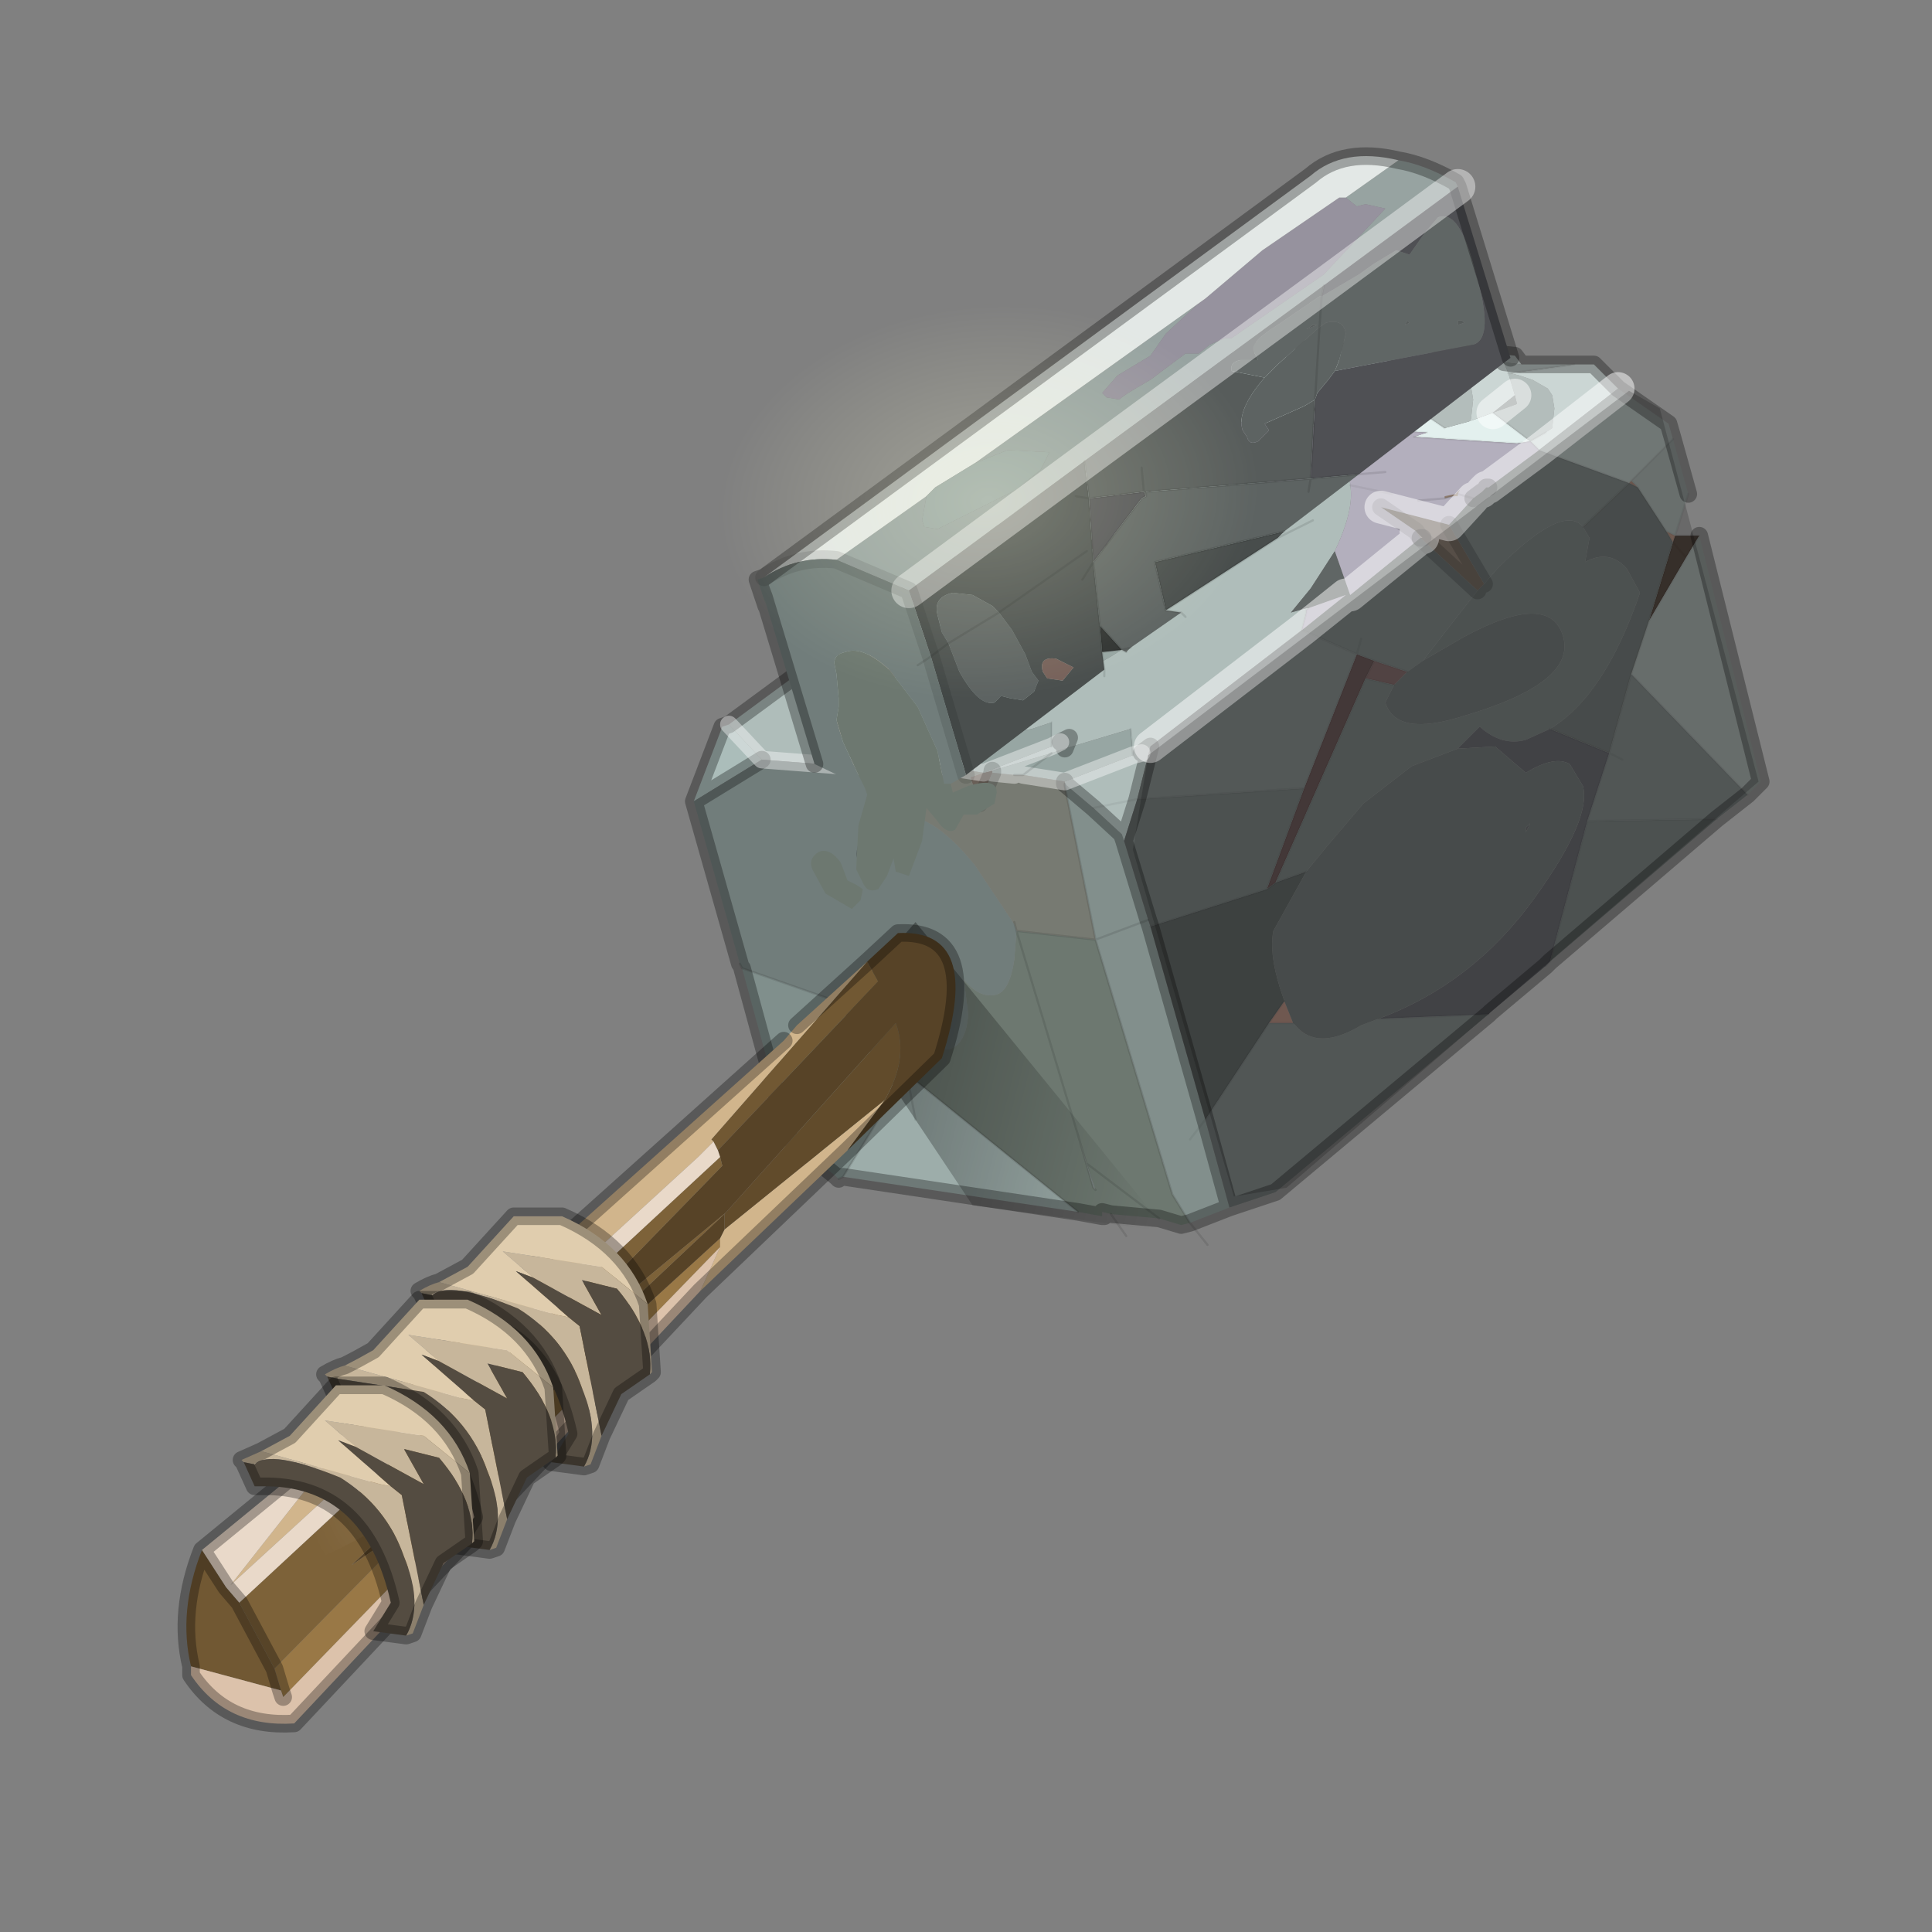 <?xml version="1.0" encoding="UTF-8" standalone="no"?>
<svg xmlns:xlink="http://www.w3.org/1999/xlink" height="440.0px" width="440.0px" xmlns="http://www.w3.org/2000/svg">
  <rect width="100%" height="100%" fill="#808080" stroke="none"/>
  <g transform="matrix(10.0, 0.0, 0.0, 10.0, 0.0, 0.0)">
    <use height="44.0" transform="matrix(1.0, 0.0, 0.0, 1.0, 0.0, 0.0)" width="44.0" xlink:href="#shape0"/>
  </g>
  <defs>
    <g id="shape0" transform="matrix(1.0, 0.0, 0.0, 1.0, 0.0, 0.0)">
      <path d="M44.0 44.0 L0.0 44.0 0.0 0.0 44.0 0.0 44.0 44.0" fill="#33cc33" fill-opacity="0.0" fill-rule="evenodd" stroke="none"/>
      <path d="M32.35 12.25 L32.25 12.1 32.4 12.25 32.35 12.25 M20.9 14.7 L20.9 14.75 20.85 14.8 20.7 14.65 20.9 14.7 M19.5 17.1 L19.55 17.15 19.6 17.2 19.45 17.45 19.3 17.45 19.5 17.1" fill="#bdb0a6" fill-rule="evenodd" stroke="none"/>
      <path d="M23.35 12.05 L24.3 12.25 24.85 12.3 24.6 12.55 24.85 12.3 25.4 12.4 24.6 12.55 23.8 12.7 23.05 12.7 22.7 11.95 23.2 12.1 23.35 12.05" fill="#6e6660" fill-rule="evenodd" stroke="none"/>
      <path d="M32.25 12.1 L31.45 11.55 33.0 11.95 33.8 13.3 33.65 13.45 32.35 12.25 32.4 12.25 32.25 12.1 M20.1 17.5 L20.45 16.95 20.5 16.9 20.75 16.75 20.75 17.45 20.2 18.65 Q19.85 18.8 19.85 19.1 L19.9 19.35 19.85 19.45 19.7 19.45 20.1 17.5 M22.6 17.6 L22.3 18.3 22.1 17.7 22.4 17.6 22.6 17.55 22.6 17.6" fill="#695f57" fill-rule="evenodd" stroke="none"/>
      <path d="M19.45 16.8 L19.3 16.85 19.25 16.85 19.2 16.8 Q18.95 16.6 19.15 16.05 19.1 15.9 19.2 15.7 L19.2 15.75 19.25 15.7 19.85 14.8 19.9 14.7 20.15 14.6 20.25 14.7 20.25 15.5 20.2 15.65 19.45 16.8" fill="#d9cabe" fill-rule="evenodd" stroke="none"/>
      <path d="M20.2 15.65 L20.25 15.5 20.25 14.7 20.35 14.75 Q20.55 15.0 20.35 15.5 L20.3 15.5 20.25 15.6 20.2 15.65" fill="#9e8a7b" fill-rule="evenodd" stroke="none"/>
      <path d="M32.9 11.35 L32.9 11.3 33.15 11.25 33.25 11.15 33.2 11.25 33.2 11.3 33.1 11.3 32.9 11.35" fill="#917e71" fill-rule="evenodd" stroke="none"/>
      <path d="M29.45 23.3 L28.9 23.3 29.25 22.8 29.45 23.3" fill="#876b62" fill-rule="evenodd" stroke="none"/>
      <path d="M37.1 11.0 L37.15 10.95 37.3 11.1 37.1 11.0 M37.95 12.1 L38.15 12.2 38.1 12.35 37.95 12.1" fill="#876e62" fill-rule="evenodd" stroke="none"/>
      <path d="M31.75 15.6 L31.1 15.45 31.3 15.05 32.05 15.3 31.75 15.6" fill="#635252" fill-rule="evenodd" stroke="none"/>
      <path d="M38.15 12.2 L38.7 12.2 38.4 12.7 38.1 12.35 38.4 12.7 37.55 14.15 38.1 12.35 38.15 12.2" fill="#423933" fill-rule="evenodd" stroke="none"/>
      <path d="M31.1 15.45 L29.05 20.1 28.85 20.25 29.7 17.95 30.9 14.9 31.3 15.05 31.1 15.45" fill="#524444" fill-rule="evenodd" stroke="none"/>
      <path d="M20.65 24.45 L24.55 27.6 19.2 26.8 20.65 24.45 20.85 25.5 20.65 24.45" fill="#9dadaa" fill-rule="evenodd" stroke="none"/>
      <path d="M28.0 27.5 L27.1 27.85 26.7 27.2 24.95 21.4 24.25 17.9 24.25 17.85 24.9 18.4 25.55 19.0 25.6 19.15 26.15 20.95 24.95 21.4 26.15 20.95 26.2 21.1 27.45 25.5 28.0 27.5 M24.75 26.5 L24.95 27.1 24.9 27.05 24.55 25.85 24.75 26.5 M23.15 21.2 L23.1 21.0 23.15 21.2 M27.1 25.95 L27.45 25.5 27.1 25.95" fill="#828f8c" fill-rule="evenodd" stroke="none"/>
      <path d="M15.8 18.25 L16.45 16.55 16.6 16.5 17.35 17.3 15.8 18.25" fill="#abbdba" fill-rule="evenodd" stroke="none"/>
      <path d="M30.7 10.9 L30.75 11.0 30.75 11.05 Q30.85 11.6 30.4 12.55 L29.85 13.4 29.4 13.95 29.75 13.85 29.75 13.9 29.75 13.85 29.8 13.85 29.75 13.9 29.75 13.95 29.65 14.35 26.2 17.0 25.9 18.2 25.6 19.15 25.55 19.0 24.9 18.4 25.9 18.2 24.9 18.4 24.25 17.85 24.25 17.8 25.8 17.2 25.75 16.6 24.25 17.05 24.35 16.8 24.15 16.9 24.35 16.8 24.25 17.05 23.95 17.15 22.6 17.55 22.4 17.6 23.95 17.0 23.95 16.45 23.5 16.6 Q23.1 16.7 22.8 16.35 L22.5 16.0 22.5 15.95 23.45 15.7 Q25.6 15.05 25.95 14.35 L25.8 13.45 25.6 12.95 25.35 12.8 26.05 12.5 26.9 12.6 27.0 12.95 27.5 12.6 27.4 12.45 24.95 12.25 25.75 11.6 26.6 11.4 28.8 10.85 28.5 11.8 28.7 11.65 29.6 11.0 29.9 10.8 30.1 10.7 Q30.6 10.5 30.7 10.9 M27.3 12.15 L27.4 12.45 27.3 12.15 M16.6 16.5 L19.25 14.55 19.35 14.45 21.55 12.9 23.05 12.7 23.8 12.7 23.85 13.25 23.85 13.45 23.5 13.7 23.25 13.8 23.2 13.85 23.1 13.75 22.85 13.8 22.7 13.9 22.55 14.0 22.3 14.2 22.25 14.1 21.7 14.05 21.0 14.7 20.9 14.7 20.7 14.65 20.35 15.5 20.7 14.65 19.35 14.45 20.7 14.65 20.85 14.8 20.35 15.5 20.3 15.5 20.35 15.5 Q20.55 15.0 20.35 14.75 L20.25 14.7 20.15 14.6 19.9 14.7 19.85 14.8 19.25 15.7 19.2 15.75 19.2 15.7 Q19.1 15.9 19.15 16.05 18.95 16.6 19.2 16.8 L19.25 16.85 19.3 16.85 19.45 16.8 19.4 16.95 19.5 17.1 19.3 17.45 17.35 17.3 16.6 16.5 M20.7 14.25 L20.9 14.7 20.7 14.25 M24.15 16.9 L23.95 17.0 24.15 16.9 M26.0 17.15 L25.8 17.2 26.0 17.15 26.2 17.0 26.0 17.15 M23.1 13.75 L23.45 13.55 23.5 13.7 23.45 13.55 23.1 13.75 M23.45 13.55 L23.85 13.25 23.45 13.55 M22.85 13.8 L22.25 14.1 22.85 13.8" fill="#afbdba" fill-rule="evenodd" stroke="none"/>
      <path d="M19.45 16.8 L20.2 15.65 20.25 15.6 20.3 15.5 20.35 15.5 20.85 14.8 20.9 14.75 21.0 14.7 21.7 14.05 22.25 14.1 22.3 14.2 22.55 14.0 22.7 13.9 22.85 13.8 23.1 13.75 23.2 13.85 23.25 13.8 23.5 13.7 23.85 13.45 23.9 13.4 Q24.65 12.8 24.75 12.75 L25.35 12.8 25.6 12.95 25.8 13.45 25.95 14.35 Q25.6 15.05 23.45 15.7 L22.5 15.95 22.5 16.0 22.8 16.35 Q23.1 16.7 23.5 16.6 L23.95 16.45 23.95 17.0 22.4 17.6 21.45 17.45 21.3 17.45 20.75 17.45 20.75 16.75 20.5 16.9 20.45 16.95 20.1 17.5 19.55 17.45 19.75 17.3 19.6 17.2 19.55 17.15 19.5 17.1 19.4 16.95 19.45 16.8 M22.1 16.95 L21.45 17.45 22.1 16.95 M24.25 17.05 L25.75 16.6 25.8 17.2 24.25 17.8 23.3 17.65 23.1 17.65 22.6 17.6 22.6 17.55 23.95 17.15 24.25 17.05 M23.3 17.65 L23.95 17.15 23.3 17.65" fill="#97a6a3" fill-rule="evenodd" stroke="none"/>
      <path d="M24.95 12.25 L27.4 12.45 27.5 12.6 27.0 12.95 26.9 12.6 26.05 12.5 25.35 12.8 24.75 12.75 Q24.65 12.8 23.9 13.4 L23.85 13.45 23.85 13.25 23.8 12.7 24.6 12.55 25.4 12.4 24.85 12.3 24.95 12.25" fill="#98a8a5" fill-rule="evenodd" stroke="none"/>
      <path d="M19.6 17.2 L19.75 17.3 19.55 17.45 19.45 17.45 19.6 17.2 M22.55 14.0 L22.3 14.2 22.55 14.0" fill="#74807d" fill-rule="evenodd" stroke="none"/>
      <path d="M28.1 9.6 L28.05 9.6 28.05 9.65 28.0 9.65 27.95 9.6 27.9 9.65 27.9 9.8 27.4 10.05 24.3 12.25 23.35 12.05 27.35 9.2 28.7 9.15 28.1 9.6 M30.75 10.8 L30.7 10.9 Q30.6 10.5 30.1 10.7 L29.9 10.8 29.85 10.65 30.2 10.55 30.5 10.6 30.5 10.65 30.6 10.7 30.75 10.8 M28.8 10.85 L26.6 11.4 27.65 10.15 28.7 10.4 28.7 10.45 28.8 10.5 28.9 10.6 28.8 10.85" fill="#cdd9d7" fill-rule="evenodd" stroke="none"/>
      <path d="M27.35 9.2 L23.35 12.05 23.2 12.1 22.7 11.95 26.55 9.25 27.95 8.3 28.85 7.9 30.45 8.0 30.95 8.35 28.15 8.65 27.35 9.2 26.55 9.25 27.35 9.2" fill="#e0edeb" fill-rule="evenodd" stroke="none"/>
      <path d="M28.7 9.15 L27.35 9.2 28.15 8.65 30.95 8.35 31.8 9.0 28.7 9.15" fill="#d2e0de" fill-rule="evenodd" stroke="none"/>
      <path d="M34.0 9.4 L34.85 10.05 34.55 10.1 32.2 9.95 32.5 9.85 28.1 9.6 28.7 9.15 31.8 9.0 32.9 9.75 33.45 9.6 34.0 9.4 M24.3 12.25 L27.4 10.05 27.65 10.15 26.6 11.4 25.75 11.6 24.95 12.25 24.85 12.3 24.3 12.25" fill="#e3f0ee" fill-rule="evenodd" stroke="none"/>
      <path d="M34.35 8.5 L34.4 8.5 34.35 8.5 34.25 8.25 34.65 8.3 35.85 8.3 34.4 8.5 34.6 8.55 34.9 8.65 35.25 8.85 35.35 9.0 35.4 9.3 35.35 9.75 35.2 9.85 34.85 10.05 34.0 9.4 34.55 9.2 34.5 9.0 34.35 8.5 M34.0 8.05 L32.55 8.3 32.8 8.35 33.45 8.65 33.5 8.8 33.55 9.1 33.5 9.55 33.45 9.6 32.9 9.75 31.8 9.0 30.95 8.35 30.45 8.0 34.0 8.05 M32.55 8.3 L32.5 8.25 32.45 8.3 32.35 8.25 32.35 8.2 32.15 8.25 32.15 8.3 30.95 8.35 32.15 8.3 32.15 8.25 32.35 8.2 32.35 8.25 32.45 8.3 32.5 8.25 32.55 8.3 M21.0 14.7 L20.9 14.75 20.9 14.7 21.0 14.7" fill="#b3bdbb" fill-rule="evenodd" stroke="none"/>
      <path d="M34.35 8.5 L34.5 9.0 34.0 9.4 33.45 9.6 33.5 9.55 33.55 9.1 33.5 8.8 33.45 8.65 32.8 8.35 32.55 8.3 34.0 8.05 34.5 8.1 34.65 8.3 34.25 8.25 34.35 8.5 M34.85 10.05 L35.2 9.85 35.35 9.75 35.4 9.3 35.35 9.0 35.25 8.85 34.9 8.65 34.6 8.55 34.4 8.5 35.85 8.3 36.3 8.3 36.85 8.85 35.05 10.25 34.85 10.05" fill="#cbd6d4" fill-rule="evenodd" stroke="none"/>
      <path d="M20.5 23.9 L20.65 24.45 19.2 26.8 19.1 26.85 19.05 26.8 17.95 25.9 16.9 22.05 19.75 23.05 Q20.05 23.85 20.5 23.9" fill="#808f8c" fill-rule="evenodd" stroke="none"/>
      <path d="M20.5 23.9 L20.85 23.9 21.15 23.9 21.6 23.9 Q22.0 23.8 22.05 23.1 L21.95 22.3 Q22.3 22.75 22.7 22.65 23.0 22.55 23.1 21.85 L23.15 21.2 24.55 25.85 23.15 21.2 24.95 21.4 26.7 27.2 27.1 27.85 26.9 27.9 26.4 27.75 25.3 27.65 25.1 27.6 25.1 27.7 25.15 27.7 25.1 27.7 24.55 27.6 20.65 24.45 20.5 23.9 M24.75 26.5 L26.4 27.75 24.75 26.5 24.55 25.85 24.9 27.05 24.95 27.1 24.75 26.5" fill="#6d7870" fill-rule="evenodd" stroke="none"/>
      <path d="M30.9 14.9 L29.7 17.95 25.9 18.2 26.2 17.0 29.65 14.35 30.9 14.9" fill="#656b6a" fill-rule="evenodd" stroke="none"/>
      <path d="M39.8 18.1 L39.1 18.65 36.15 18.7 36.65 17.15 36.95 17.3 36.65 17.15 37.15 15.35 39.8 18.1 M33.9 23.1 L29.05 27.15 28.0 27.5 27.45 25.5 28.9 23.3 29.45 23.3 29.5 23.35 Q30.0 23.95 31.0 23.35 L31.4 23.2 33.9 23.1" fill="#636968" fill-rule="evenodd" stroke="none"/>
      <path d="M39.1 18.65 L35.3 21.9 36.15 18.7 39.1 18.65 M31.75 15.6 L31.55 16.0 Q31.8 16.8 33.35 16.3 35.9 15.55 35.6 14.5 35.3 13.45 33.35 14.5 L32.4 15.05 33.65 13.45 33.8 13.3 34.1 12.95 Q35.6 11.45 36.05 12.0 L36.2 12.25 36.1 12.8 Q36.65 12.5 37.05 12.95 L37.35 13.5 Q36.55 15.85 35.3 16.6 L34.75 16.85 Q34.2 17.0 33.7 16.55 L33.2 17.05 32.15 17.45 31.05 18.3 30.2 19.3 29.75 19.85 29.05 20.1 31.1 15.45 31.75 15.6 M29.7 17.95 L28.85 20.25 26.2 21.1 26.15 20.95 25.6 19.15 25.9 18.2 29.7 17.95" fill="#5d6362" fill-rule="evenodd" stroke="none"/>
      <path d="M30.4 12.55 L30.75 13.55 32.35 12.25 33.65 13.45 32.4 15.05 32.05 15.3 31.3 15.05 30.9 14.9 29.65 14.35 30.65 13.55 29.8 13.85 29.75 13.85 29.4 13.95 29.85 13.4 30.4 12.55 M33.0 11.95 L33.55 11.35 33.75 11.2 33.85 11.1 33.9 11.1 35.05 10.25 37.1 11.0 36.05 12.0 Q35.6 11.45 34.1 12.95 L33.8 13.3 33.0 11.95 M31.0 14.55 L30.9 14.9 31.0 14.55" fill="#606665" fill-rule="evenodd" stroke="none"/>
      <path d="M38.7 12.2 L40.1 17.8 39.8 18.1 37.15 15.35 37.55 14.15 38.4 12.7 38.7 12.2" fill="#7e8583" fill-rule="evenodd" stroke="none"/>
      <path d="M34.5 9.0 L34.55 9.2 34.0 9.4 34.5 9.0 M36.85 8.85 L38.0 9.65 38.1 10.0 37.15 10.95 37.1 11.0 35.05 10.25 36.85 8.85" fill="#89918f" fill-rule="evenodd" stroke="none"/>
      <path d="M38.1 10.0 L38.45 11.25 38.15 12.2 37.95 12.1 37.3 11.1 37.15 10.95 38.1 10.0" fill="#808785" fill-rule="evenodd" stroke="none"/>
      <path d="M27.95 9.6 L28.0 9.65 28.05 9.65 28.05 9.6 28.1 9.6 32.5 9.85 32.2 9.95 34.55 10.1 34.85 10.05 35.05 10.25 33.9 11.1 33.85 11.1 33.75 11.2 33.55 11.35 33.0 11.95 31.45 11.55 32.25 12.1 32.35 12.25 30.75 13.55 30.4 12.55 Q30.85 11.6 30.75 11.05 L30.75 11.0 30.7 10.9 30.75 10.8 30.6 10.7 30.5 10.65 30.5 10.6 30.2 10.55 29.85 10.65 29.9 10.8 29.6 11.0 28.7 11.65 28.5 11.8 28.8 10.85 28.9 10.6 28.8 10.5 28.7 10.45 28.7 10.4 27.65 10.15 27.4 10.05 27.9 9.8 27.9 9.65 27.95 9.6 M33.1 11.3 L33.2 11.3 33.2 11.25 33.25 11.15 33.15 11.25 32.9 11.3 32.9 11.35 33.1 11.3 M32.3 11.4 L32.9 11.35 32.3 11.4 M31.7 11.25 L30.75 11.05 31.7 11.25 M33.2 11.25 L33.55 11.35 33.2 11.25 M29.6 11.0 L28.8 10.85 29.6 11.0 M29.75 13.9 L29.8 13.85 30.65 13.55 29.65 14.35 29.75 13.95 29.75 13.9" fill="#b3afbd" fill-rule="evenodd" stroke="none"/>
      <path d="M35.3 21.9 L35.25 21.95 35.2 22.0 33.95 23.05 33.9 23.1 31.4 23.2 Q33.55 22.4 34.95 20.45 36.25 18.65 36.05 17.9 L35.75 17.4 Q35.4 17.2 34.75 17.6 L34.05 17.0 33.2 17.05 33.7 16.55 Q34.2 17.0 34.75 16.85 L35.3 16.6 36.65 17.15 36.15 18.7 35.3 21.9 35.2 22.0 35.3 21.9 M34.75 18.95 L34.75 18.85 34.85 18.75 34.75 18.95" fill="#4f5054" fill-rule="evenodd" stroke="none"/>
      <path d="M32.4 15.05 L33.35 14.5 Q35.3 13.45 35.6 14.5 35.9 15.55 33.35 16.3 31.8 16.8 31.55 16.0 L31.75 15.6 32.05 15.3 32.4 15.05 M29.75 19.85 L30.2 19.3 31.05 18.3 32.15 17.45 33.2 17.05 34.05 17.0 34.75 17.6 Q35.4 17.2 35.75 17.4 L36.05 17.9 Q36.25 18.65 34.95 20.45 33.55 22.4 31.4 23.2 L31.0 23.35 Q30.0 23.95 29.5 23.35 L29.45 23.3 29.25 22.8 29.15 22.5 Q28.9 21.7 29.0 21.2 L29.75 19.85 M35.3 16.6 Q36.55 15.85 37.35 13.5 L37.05 12.95 Q36.65 12.5 36.1 12.8 L36.2 12.25 36.05 12.0 37.1 11.0 37.3 11.1 37.95 12.1 38.1 12.35 37.55 14.15 37.15 15.35 36.65 17.15 35.3 16.6 M34.75 18.95 L34.85 18.75 34.75 18.85 34.75 18.95" fill="#575c5b" fill-rule="evenodd" stroke="none"/>
      <path d="M29.05 20.1 L29.75 19.85 29.0 21.2 Q28.9 21.7 29.15 22.5 L29.25 22.8 28.9 23.3 27.45 25.5 26.2 21.1 28.85 20.25 29.05 20.1" fill="#4a4f4e" fill-rule="evenodd" stroke="none"/>
      <path d="M19.55 17.45 L20.1 17.5 19.7 19.45 19.85 19.45 20.0 19.45 19.9 19.35 19.85 19.1 Q19.85 18.8 20.2 18.65 L20.35 18.6 Q21.15 18.4 22.2 19.7 L23.1 21.05 23.15 21.2 23.1 21.85 Q23.0 22.55 22.7 22.65 22.3 22.75 21.95 22.3 L22.05 23.1 Q22.0 23.8 21.6 23.9 L21.15 23.9 20.85 23.9 20.5 23.9 Q20.05 23.85 19.75 23.05 L16.9 22.05 16.85 21.95 15.8 18.25 17.35 17.3 19.3 17.45 19.45 17.45 19.55 17.45" fill="#717d7b" fill-rule="evenodd" stroke="none"/>
      <path d="M20.75 17.45 L21.3 17.45 21.45 17.45 22.4 17.6 22.1 17.7 22.3 18.3 22.6 17.6 23.1 17.65 23.3 17.65 24.25 17.8 24.25 17.85 24.25 17.9 24.95 21.4 23.15 21.2 23.1 21.05 22.2 19.7 Q21.15 18.4 20.35 18.6 L20.2 18.65 20.75 17.45 M19.9 19.35 L20.0 19.45 19.85 19.45 19.9 19.35 M23.1 21.0 L23.15 21.2 23.1 21.0" fill="#777a72" fill-rule="evenodd" stroke="none"/>
      <path d="M35.85 8.3 L34.65 8.3 34.25 8.25 M34.65 8.3 L34.5 8.1 34.0 8.05 30.45 8.0 28.85 7.9 27.95 8.3 26.55 9.25 22.7 11.95 23.2 12.1 M35.85 8.3 L36.3 8.3 36.85 8.85 38.0 9.65 38.1 10.0 38.45 11.25 M38.7 12.2 L40.1 17.8 39.8 18.1 39.1 18.65 35.3 21.9 35.2 22.0 33.95 23.05 33.9 23.1 29.05 27.15 28.0 27.5 27.1 27.85 26.9 27.9 26.4 27.75 M23.35 12.05 L24.3 12.25 M32.35 12.25 L32.4 12.25 M26.2 17.0 L25.9 18.2 M33.75 11.2 L33.55 11.35 M33.9 11.1 L33.85 11.1 M27.45 25.5 L28.0 27.5 M15.8 18.25 L16.45 16.55 16.6 16.5 19.25 14.55 M19.35 14.45 L21.55 12.9 23.05 12.7 22.7 11.95 M25.4 12.4 L24.85 12.3 24.3 12.25 M24.15 16.9 L24.35 16.8 24.25 17.05 M26.0 17.15 L26.2 17.0 M23.8 12.7 L23.05 12.7 M24.6 12.55 L23.8 12.7 M24.9 18.4 L25.55 19.0 25.6 19.15 25.9 18.2 M24.9 18.4 L24.25 17.85 24.25 17.8 M26.15 20.95 L25.6 19.15 M24.55 27.6 L25.1 27.7 25.15 27.7 M25.1 27.6 L25.3 27.65 26.4 27.75 M26.2 21.1 L26.15 20.95 M17.35 17.3 L15.8 18.25 16.85 21.95 M19.2 26.8 L24.55 27.6 M19.1 26.85 L19.05 26.8 17.95 25.9 16.9 22.05 M26.2 21.1 L27.45 25.5" fill="none" stroke="#000000" stroke-linecap="round" stroke-linejoin="round" stroke-opacity="0.302" stroke-width="0.4"/>
      <path d="M19.55 17.45 L20.1 17.5 M20.75 17.45 L21.3 17.45 M23.95 17.0 L24.15 16.9 M25.8 17.2 L26.0 17.15 M24.25 17.8 L23.3 17.65 M23.1 17.65 L22.6 17.6 M22.4 17.6 L21.45 17.45 M24.25 17.8 L25.8 17.2 M19.45 17.45 L19.55 17.45 M19.3 17.45 L19.45 17.45 M19.3 17.45 L17.35 17.3 16.6 16.5 M23.95 17.0 L22.4 17.6" fill="none" stroke="#ffffff" stroke-linecap="round" stroke-linejoin="round" stroke-opacity="0.4" stroke-width="0.4"/>
      <path d="M32.35 12.25 L32.25 12.1 31.45 11.55 M33.0 11.95 L33.8 13.3 M32.35 12.25 L33.65 13.45 M20.1 17.5 L20.45 16.95 M20.75 16.75 L20.75 17.45 M22.6 17.6 L22.3 18.3 M22.6 17.55 L22.6 17.6 M19.7 19.45 L20.1 17.5 M20.2 18.65 L20.75 17.45 M19.85 19.45 L19.9 19.35" fill="none" stroke="#000000" stroke-linecap="round" stroke-linejoin="round" stroke-opacity="0.161" stroke-width="0.4"/>
      <path d="M27.1 27.85 L27.5 28.35 M24.3 12.25 L27.4 10.05 27.9 9.8 M32.9 11.35 L33.1 11.3 M32.9 11.35 L32.3 11.4 M33.55 11.35 L33.2 11.25 M30.2 10.55 L30.5 10.6 30.5 10.65 M27.4 10.05 L27.65 10.15 28.7 10.4 28.7 10.45 M21.3 17.45 L21.45 17.45 22.1 16.95 M24.25 17.85 L24.25 17.9 24.95 21.4 26.15 20.95 M23.3 17.65 L23.1 17.65 M23.95 17.15 L23.3 17.65 M20.5 23.9 L20.65 24.45 24.55 27.6 M26.4 27.75 L24.75 26.5 M24.95 27.1 L24.9 27.05 24.55 25.85 23.15 21.2 23.1 21.0 M23.15 21.2 L24.95 21.4 26.7 27.2 27.1 27.85 M16.85 21.95 L16.9 22.05 19.75 23.05 M20.65 24.45 L19.2 26.8 19.1 26.85 M20.65 24.45 L20.85 25.5 M25.3 27.65 L25.65 28.15" fill="none" stroke="#000000" stroke-linecap="round" stroke-linejoin="round" stroke-opacity="0.102" stroke-width="0.05"/>
      <path d="M34.4 8.5 L34.35 8.5 M34.0 9.4 L34.85 10.05 35.2 9.85 M34.4 8.5 L35.85 8.3 M34.0 8.05 L32.55 8.3 M38.45 11.25 L38.15 12.2 38.7 12.2 M35.3 21.9 L35.25 21.95 35.2 22.0 M27.95 9.6 L28.0 9.65 28.05 9.65 28.05 9.6 28.1 9.6 28.7 9.15 27.35 9.2 23.35 12.05 M30.95 8.35 L28.15 8.65 27.35 9.2 26.55 9.25 M23.2 12.1 L23.35 12.05 M30.45 8.0 L30.95 8.35 32.15 8.3 32.15 8.25 32.35 8.2 32.35 8.25 32.45 8.3 32.5 8.25 32.55 8.3 M31.8 9.0 L30.95 8.35 M31.8 9.0 L28.7 9.15 M32.5 9.85 L28.1 9.6 M30.75 11.05 L31.7 11.25 M30.75 10.8 L30.7 10.9 M28.5 11.8 L28.8 10.85 26.6 11.4 25.75 11.6 24.95 12.25 27.4 12.45 27.3 12.15 M28.9 10.6 L28.8 10.85 29.6 11.0 M27.5 12.6 L27.4 12.45 M29.75 13.9 L29.75 13.85 M29.75 13.9 L29.8 13.85 M29.65 14.35 L29.75 13.95 29.75 13.9 M31.75 15.6 L31.1 15.45 29.05 20.1 29.75 19.85 M31.3 15.05 L31.1 15.45 M30.9 14.9 L31.0 14.55 M31.3 15.05 L30.9 14.9 29.7 17.95 28.85 20.25 29.05 20.1 M32.05 15.3 L31.3 15.05 M29.65 14.35 L30.9 14.9 M25.9 18.2 L29.7 17.95 M37.15 10.95 L37.1 11.0 37.3 11.1 37.15 10.95 38.1 10.0 M37.95 12.1 L38.15 12.2 38.1 12.35 38.4 12.7 38.7 12.2 M38.1 12.35 L37.95 12.1 37.3 11.1 M35.05 10.25 L34.85 10.05 34.55 10.1 32.2 9.95 M37.15 15.35 L37.55 14.15 38.1 12.35 M36.05 12.0 L37.1 11.0 35.05 10.25 M37.55 14.15 L38.4 12.7 M32.9 9.75 L31.8 9.0 M36.65 17.15 L36.95 17.3 M31.4 23.2 L33.9 23.1 M35.3 21.9 L36.15 18.7 36.65 17.15 35.3 16.6 M36.15 18.7 L39.1 18.65 M28.9 23.3 L29.45 23.3 M29.25 22.8 L28.9 23.3 27.45 25.5 27.1 25.95 M36.65 17.15 L37.15 15.35 39.8 18.1 M19.25 14.55 L19.35 14.45 M20.35 15.5 L20.7 14.65 19.35 14.45 M21.0 14.7 L20.9 14.7 20.9 14.75 M20.7 14.65 L20.9 14.7 20.7 14.25 M20.7 14.65 L20.85 14.8 M20.3 15.5 L20.35 15.5 M24.85 12.3 L24.6 12.55 M24.95 12.25 L24.85 12.3 M23.95 16.45 L23.95 17.0 M25.75 16.6 L25.8 17.2 M23.8 12.7 L23.85 13.25 23.85 13.45 M23.1 13.75 L22.85 13.8 M22.7 13.9 L22.55 14.0 22.3 14.2 M23.5 13.7 L23.45 13.55 23.1 13.75 M22.25 14.1 L22.85 13.8 M23.85 13.25 L23.45 13.55 M25.9 18.2 L24.9 18.4 M19.45 17.45 L19.6 17.2 M19.5 17.1 L19.3 17.45 M28.85 20.25 L26.2 21.1 M26.6 11.4 L27.65 10.15" fill="none" stroke="#000000" stroke-linecap="round" stroke-linejoin="round" stroke-opacity="0.051" stroke-width="0.05"/>
      <path d="M34.0 9.4 L34.5 9.0 M30.75 13.55 L32.35 12.25 M31.45 11.55 L33.0 11.95 33.55 11.35 M32.4 12.25 L32.25 12.1 M30.65 13.55 L29.65 14.35 26.2 17.0 M33.85 11.1 L33.75 11.2 M35.05 10.25 L33.9 11.1 M35.05 10.25 L36.85 8.85" fill="none" stroke="#ffffff" stroke-linecap="round" stroke-linejoin="round" stroke-opacity="0.502" stroke-width="0.75"/>
      <path d="M27.45 6.8 L27.25 6.95 26.55 7.6 26.2 8.1 25.45 8.55 25.1 8.95 25.2 9.05 25.5 9.1 Q25.5 9.05 26.2 8.65 L27.0 8.05 27.3 8.05 27.55 7.85 27.9 7.7 28.05 7.7 30.15 6.25 31.55 4.75 31.1 4.65 30.9 4.7 30.65 4.5 31.85 3.65 Q32.45 3.75 33.15 4.15 L33.2 4.25 30.15 6.5 24.7 10.5 20.7 13.45 19.05 12.75 21.1 11.3 21.0 11.85 21.05 12.0 21.35 12.05 21.55 11.95 22.35 11.55 23.15 11.15 23.7 10.7 23.9 10.3 22.95 10.25 22.2 10.55 27.45 6.8" fill="#97a3a1" fill-rule="evenodd" stroke="none"/>
      <path d="M30.65 4.5 L30.9 4.7 31.1 4.65 31.55 4.75 30.15 6.25 28.05 7.7 27.9 7.7 27.55 7.85 27.3 8.05 27.0 8.05 26.2 8.65 Q25.5 9.05 25.5 9.1 L25.2 9.05 25.1 8.95 25.45 8.55 26.2 8.1 26.55 7.6 27.25 6.95 27.45 6.8 28.75 5.7 30.5 4.5 30.65 4.5" fill="#96929e" fill-rule="evenodd" stroke="none"/>
      <path d="M27.45 6.8 L22.2 10.55 21.3 11.1 21.1 11.3 19.05 12.75 Q18.15 12.65 17.4 13.15 L29.85 4.0 Q30.6 3.35 31.85 3.65 L30.65 4.5 30.5 4.5 28.75 5.7 27.45 6.8" fill="#e3e8e6" fill-rule="evenodd" stroke="none"/>
      <path d="M24.7 10.5 L30.15 6.5 30.1 6.75 30.05 6.75 29.1 7.4 Q28.45 7.8 28.55 8.0 L28.65 8.2 28.25 8.2 Q28.0 8.25 28.05 8.45 L28.8 8.6 Q28.15 9.35 28.3 9.8 L28.4 9.95 Q28.45 10.15 28.65 10.05 L28.9 9.8 28.8 9.65 29.7 9.25 29.95 9.1 29.85 10.9 26.1 11.2 26.1 11.3 26.05 11.2 24.8 11.35 24.7 10.5 M32.1 7.35 L32.0 7.4 32.05 7.3 32.1 7.35 M33.2 7.4 L33.2 7.3 33.3 7.3 33.35 7.35 33.2 7.4 M29.75 7.5 L29.9 7.4 30.0 7.4 29.75 7.5 M26.0 10.65 L26.05 11.2 26.0 10.65 M26.1 11.2 L26.05 11.2 26.1 11.2" fill="#575c5b" fill-rule="evenodd" stroke="none"/>
      <path d="M28.8 8.6 L28.05 8.45 Q28.0 8.25 28.25 8.2 L28.65 8.2 28.55 8.0 Q28.45 7.8 29.1 7.4 L30.05 6.75 30.1 6.75 30.95 6.25 31.3 6.0 31.8 5.7 32.1 5.8 32.45 5.3 32.75 4.95 Q33.25 4.75 33.6 6.2 34.05 7.7 33.55 7.85 L30.65 8.4 30.4 8.45 30.5 8.2 30.65 7.6 Q30.6 7.25 30.2 7.35 L30.05 7.45 29.1 8.3 28.8 8.6 M33.2 7.4 L33.35 7.35 33.3 7.3 33.2 7.3 33.2 7.4 M32.1 7.35 L32.05 7.3 32.0 7.4 32.1 7.35 M30.1 6.75 L30.05 7.45 30.1 6.75 M29.75 7.5 L30.0 7.4 29.9 7.4 29.75 7.5" fill="#606665" fill-rule="evenodd" stroke="none"/>
      <path d="M30.15 6.5 L33.2 4.25 34.4 8.15 30.95 10.8 29.85 10.9 29.95 9.1 30.0 8.95 30.25 8.65 30.4 8.45 30.65 8.4 33.55 7.85 Q34.05 7.7 33.6 6.2 33.25 4.75 32.75 4.95 L32.45 5.3 32.1 5.8 31.8 5.7 31.3 6.0 30.95 6.25 30.1 6.75 30.15 6.5 M26.1 11.3 L26.0 11.35 24.9 12.8 24.8 11.35 26.05 11.2 26.1 11.3" fill="#4f5054" fill-rule="evenodd" stroke="none"/>
      <path d="M30.4 8.45 L30.25 8.65 30.0 8.95 29.95 9.1 30.05 7.45 29.95 9.1 29.7 9.25 28.8 9.65 28.9 9.8 28.65 10.05 Q28.45 10.15 28.4 9.95 L28.3 9.8 Q28.15 9.35 28.8 8.6 L29.1 8.3 30.05 7.45 30.2 7.35 Q30.6 7.25 30.65 7.6 L30.5 8.2 30.4 8.45 M29.85 10.9 L30.95 10.8 29.25 12.1 26.3 12.8 26.55 13.9 26.9 13.95 25.75 14.75 25.55 14.8 25.75 14.75 25.65 14.85 25.55 14.8 25.05 14.25 24.9 12.8 26.0 11.35 26.1 11.3 26.1 11.2 29.85 10.9 29.8 11.2 29.85 10.9 M22.75 13.95 L23.05 14.35 23.35 14.9 23.5 15.3 23.65 15.5 23.55 15.75 23.3 15.95 23.0 15.9 22.8 15.85 22.65 16.0 Q22.3 16.1 21.85 15.3 L21.6 14.65 21.45 14.4 21.35 14.0 Q21.25 13.6 21.7 13.5 L22.15 13.55 22.6 13.8 22.75 13.95 21.6 14.65 22.75 13.95" fill="#5d6362" fill-rule="evenodd" stroke="none"/>
      <path d="M20.7 13.45 L24.7 10.5 24.8 11.35 24.5 11.3 24.8 11.35 24.9 12.8 25.05 14.25 25.1 14.85 25.15 15.25 22.0 17.65 21.2 14.95 20.7 13.45 M24.65 13.2 L24.9 12.8 24.65 13.2 M21.6 14.65 L21.85 15.3 Q22.3 16.1 22.65 16.0 L22.8 15.85 23.0 15.9 23.3 15.95 23.55 15.75 23.65 15.5 23.5 15.3 23.35 14.9 23.05 14.35 22.75 13.95 22.6 13.8 22.15 13.55 21.7 13.5 Q21.25 13.6 21.35 14.0 L21.45 14.4 21.6 14.65 21.2 14.95 21.6 14.65 M24.75 12.55 L22.75 13.95 24.75 12.55 M24.45 15.2 L24.05 15.0 Q23.65 14.95 23.75 15.3 L23.85 15.45 24.2 15.5 24.45 15.2" fill="#4a4f4e" fill-rule="evenodd" stroke="none"/>
      <path d="M26.55 13.9 L26.3 12.8 29.25 12.1 29.1 12.25 26.55 13.9" fill="#484d4c" fill-rule="evenodd" stroke="none"/>
      <path d="M25.05 14.25 L25.55 14.8 25.1 14.85 25.05 14.25" fill="#303332" fill-rule="evenodd" stroke="none"/>
      <path d="M22.2 10.55 L22.95 10.25 23.9 10.3 23.7 10.7 23.15 11.15 22.35 11.55 21.55 11.95 21.35 12.05 21.05 12.0 21.0 11.85 21.1 11.3 21.3 11.1 22.2 10.55" fill="#97a6a3" fill-rule="evenodd" stroke="none"/>
      <path d="M19.05 12.75 L20.7 13.45 21.2 14.95 20.9 15.15 21.2 14.95 22.0 17.65 21.65 17.85 21.55 17.85 21.5 17.85 21.35 17.1 20.9 16.1 20.25 15.25 Q19.65 14.7 19.25 14.85 19.0 14.9 19.0 15.1 L19.05 15.35 19.1 15.9 19.1 16.1 19.05 16.4 19.2 16.9 19.55 17.65 19.7 17.95 18.55 17.4 17.4 13.6 17.45 13.8 17.25 13.2 17.4 13.15 Q18.15 12.65 19.05 12.75" fill="#717d7b" fill-rule="evenodd" stroke="none"/>
      <path d="M19.7 17.95 L19.55 17.65 19.2 16.9 19.05 16.4 19.1 16.1 19.1 15.9 19.05 15.35 19.0 15.1 Q19.0 14.9 19.25 14.85 19.65 14.7 20.25 15.25 L20.9 16.1 21.35 17.1 21.5 17.85 21.55 17.85 21.65 17.85 21.7 18.05 22.05 17.9 Q22.7 17.7 22.7 18.05 L22.65 18.3 22.25 18.55 21.95 18.55 21.75 18.9 Q21.55 19.0 21.35 18.7 L21.1 18.4 21.0 19.15 20.7 19.95 20.4 19.85 20.35 19.55 20.2 19.95 20.0 20.25 Q19.75 20.35 19.65 20.1 L19.5 19.8 19.55 18.8 19.75 18.1 19.7 17.95 M18.65 19.4 Q18.9 19.3 19.15 19.65 L19.3 20.05 19.5 20.15 19.65 20.25 19.6 20.5 19.4 20.7 18.8 20.35 18.5 19.8 Q18.4 19.55 18.65 19.4" fill="#6d7870" fill-rule="evenodd" stroke="none"/>
      <path d="M24.45 15.2 L24.2 15.5 23.85 15.45 23.75 15.3 Q23.65 14.95 24.05 15.0 L24.45 15.2" fill="#76615a" fill-rule="evenodd" stroke="none"/>
      <path d="M30.1 6.75 L30.15 6.5 M29.95 9.1 L29.85 10.9 30.95 10.8 31.55 10.75 M30.05 7.45 L29.95 9.1 M30.05 7.45 L30.1 6.75 M29.8 11.2 L29.85 10.9 26.1 11.2 26.1 11.3 26.0 11.35 24.9 12.8 25.05 14.25 25.55 14.8 25.75 14.75 M26.9 13.95 L26.55 13.9 26.3 12.8 29.25 12.1 M24.8 11.35 L24.7 10.5 M24.5 11.3 L24.8 11.35 26.05 11.2 26.0 10.65 M24.9 12.8 L24.65 13.2 M26.1 11.3 L26.05 11.2 26.1 11.2 M24.9 12.8 L24.8 11.35 M29.1 12.25 L26.55 13.9 M25.65 14.85 L25.55 14.8 25.1 14.85 25.15 15.25 25.15 15.4 M27.0 14.05 L26.9 13.95 M29.1 12.25 L29.9 11.85 M21.2 14.95 L20.9 15.15 M21.6 14.65 L21.2 14.95 M22.75 13.95 L24.75 12.55 M21.6 14.65 L22.75 13.95 M25.05 14.25 L25.1 14.85" fill="none" stroke="#000000" stroke-linecap="round" stroke-linejoin="round" stroke-opacity="0.102" stroke-width="0.05"/>
      <path d="M33.2 4.25 L33.15 4.15 Q32.45 3.75 31.85 3.65 30.6 3.35 29.85 4.0 L17.4 13.15 17.25 13.2 17.45 13.8 17.4 13.6 18.55 17.4 M34.4 8.15 L33.2 4.25 M17.25 13.2 L17.4 13.6" fill="none" stroke="#000000" stroke-linecap="round" stroke-linejoin="round" stroke-opacity="0.302" stroke-width="0.4"/>
      <path d="M20.7 13.45 L24.7 10.5 30.15 6.5 33.2 4.25" fill="none" stroke="#ffffff" stroke-linecap="round" stroke-linejoin="round" stroke-opacity="0.412" stroke-width="0.8"/>
      <path d="M19.05 12.75 L20.7 13.45 M17.4 13.15 Q18.15 12.65 19.05 12.75 M21.2 14.95 L20.7 13.45 M21.2 14.95 L22.0 17.65" fill="none" stroke="#000000" stroke-linecap="round" stroke-linejoin="round" stroke-opacity="0.102" stroke-width="0.4"/>
      <path d="M20.85 21.0 L26.6 28.05 22.15 27.45 19.15 22.95 20.85 21.0" fill="url(#gradient0)" fill-rule="evenodd" stroke="none"/>
      <path d="M8.95 35.0 L16.4 28.2 16.4 28.25 16.4 28.4 6.45 38.65 6.4 38.5 6.25 38.0 9.7 34.5 8.95 35.0" fill="#997846" fill-rule="evenodd" stroke="none"/>
      <path d="M16.25 26.0 L16.2 25.95 19.75 21.9 20.0 22.35 16.35 26.2 16.25 26.0 M4.35 37.95 Q4.05 36.7 4.6 35.3 L5.15 36.15 5.45 36.5 6.25 38.0 6.4 38.5 4.35 37.95" fill="#715833" fill-rule="evenodd" stroke="none"/>
      <path d="M19.75 21.9 L16.2 25.95 16.25 26.0 16.0 26.25 15.9 26.35 5.25 36.1 8.2 32.35 17.85 23.7 18.15 23.35 19.75 21.9 M19.3 26.2 L15.95 29.4 16.4 28.4 16.4 28.25 16.4 28.2 16.5 28.0 20.15 25.05 19.3 26.2" fill="#d1b58c" fill-rule="evenodd" stroke="none"/>
      <path d="M16.35 26.2 L20.0 22.35 19.75 21.9 20.45 21.25 Q22.4 21.15 21.45 24.1 L19.3 26.2 20.15 25.05 Q20.7 24.1 20.4 23.3 L16.5 27.65 16.5 28.0 16.4 28.2 8.95 35.0 8.0 35.65 16.55 27.6 10.8 32.35 16.45 26.55 16.4 26.35 16.35 26.2" fill="#574327" fill-rule="evenodd" stroke="none"/>
      <path d="M16.4 26.35 L16.45 26.55 10.8 32.35 16.55 27.6 8.0 35.65 8.95 35.0 9.7 34.5 6.25 38.0 5.45 36.5 16.4 26.35" fill="#7d6239" fill-rule="evenodd" stroke="none"/>
      <path d="M15.95 29.4 L6.7 39.25 Q5.15 39.35 4.35 38.15 L4.35 37.95 6.4 38.5 6.45 38.65 16.4 28.4 15.95 29.4" fill="#dcc2ab" fill-rule="evenodd" stroke="none"/>
      <path d="M16.5 28.0 L16.5 27.65 20.4 23.3 Q20.7 24.1 20.15 25.05 L16.5 28.0" fill="#614b2b" fill-rule="evenodd" stroke="none"/>
      <path d="M16.25 26.0 L16.35 26.2 16.4 26.35 5.45 36.5 5.15 36.15 4.6 35.3 8.2 32.35 5.25 36.1 15.9 26.35 16.0 26.25 16.25 26.0" fill="#e9d9c9" fill-rule="evenodd" stroke="none"/>
      <path d="M19.75 21.9 L20.45 21.25 Q22.4 21.15 21.45 24.1 L19.3 26.2 15.95 29.4 6.7 39.25 Q5.15 39.35 4.35 38.15 L4.35 37.95 Q4.05 36.7 4.6 35.3 L8.2 32.35 17.85 23.7 M18.15 23.35 L19.75 21.9 M5.45 36.5 L6.25 38.0 6.4 38.5 M6.45 38.65 L6.4 38.5 M4.6 35.3 L5.15 36.15 5.45 36.5" fill="none" stroke="#000000" stroke-linecap="round" stroke-linejoin="round" stroke-opacity="0.302" stroke-width="0.4"/>
      <path d="M14.1 28.85 Q11.7 33.8 6.5 35.8 L5.95 35.95 Q4.95 35.05 5.85 33.85 10.35 31.9 14.1 27.5 14.75 27.35 14.1 28.85" fill="url(#gradient1)" fill-rule="evenodd" stroke="none"/>
      <path d="M12.15 29.1 L11.45 28.5 13.7 28.85 14.75 29.7 14.85 31.25 14.8 31.3 Q14.9 30.35 14.05 29.35 L13.25 29.15 13.7 29.95 12.15 29.1 M10.0 29.2 L12.7 29.95 12.95 30.0 13.2 30.2 13.7 32.7 13.45 33.35 13.3 33.4 Q13.7 32.7 13.25 31.6 12.85 30.45 11.8 29.8 10.2 29.15 9.85 29.5 L9.6 29.45 9.55 29.4 Q9.8 29.25 10.0 29.2" fill="#c7b69b" fill-rule="evenodd" stroke="none"/>
      <path d="M14.75 29.7 L13.7 28.85 11.45 28.5 12.15 29.1 11.75 28.95 12.95 30.0 12.7 29.95 10.0 29.2 10.65 28.85 11.7 27.7 12.8 27.7 Q14.3 28.35 14.75 29.7" fill="#e0cdae" fill-rule="evenodd" stroke="none"/>
      <path d="M12.95 30.0 L11.75 28.95 12.15 29.1 13.7 29.95 13.25 29.15 14.05 29.35 Q14.9 30.35 14.8 31.3 L14.15 31.75 13.7 32.7 13.2 30.2 12.95 30.0 M9.6 29.45 L9.85 29.5 Q10.2 29.15 11.8 29.8 12.85 30.45 13.25 31.6 13.7 32.7 13.3 33.4 L12.55 33.3 12.95 32.65 Q12.35 29.95 10.0 30.0 L9.85 30.0 9.6 29.45" fill="#544c41" fill-rule="evenodd" stroke="none"/>
      <path d="M14.75 29.7 Q14.3 28.35 12.8 27.7 L11.7 27.7 10.65 28.85 10.0 29.2 Q9.8 29.25 9.55 29.4 L9.6 29.45 9.85 30.0 10.0 30.0 Q12.35 29.95 12.95 32.65 L12.55 33.3 13.3 33.4 13.45 33.35 13.7 32.7 14.15 31.75 14.8 31.3 14.85 31.25 14.75 29.7 Z" fill="none" stroke="#000000" stroke-linecap="round" stroke-linejoin="round" stroke-opacity="0.302" stroke-width="0.4"/>
      <path d="M12.65 33.2 Q12.75 32.25 11.9 31.25 L11.1 31.05 11.55 31.85 10.0 31.0 9.3 30.4 11.55 30.75 12.6 31.6 12.7 33.15 12.65 33.2 M10.8 31.9 L11.05 32.1 11.55 34.6 11.3 35.25 11.15 35.3 Q11.55 34.6 11.1 33.5 10.7 32.35 9.65 31.7 L7.7 31.4 7.45 31.35 7.4 31.3 Q7.65 31.15 7.85 31.1 L10.55 31.85 10.8 31.9" fill="#c7b69b" fill-rule="evenodd" stroke="none"/>
      <path d="M12.6 31.6 L11.55 30.75 9.3 30.4 10.0 31.0 9.6 30.85 10.8 31.9 10.55 31.85 7.85 31.1 Q8.15 30.95 8.5 30.75 L9.55 29.6 10.65 29.6 Q12.15 30.25 12.6 31.6" fill="#e0cdae" fill-rule="evenodd" stroke="none"/>
      <path d="M10.0 31.0 L11.55 31.85 11.1 31.05 11.9 31.25 Q12.75 32.25 12.65 33.2 L12.0 33.65 11.55 34.6 11.05 32.1 10.8 31.9 9.6 30.85 10.0 31.0 M7.45 31.35 L7.7 31.4 9.65 31.7 Q10.7 32.35 11.1 33.5 11.55 34.6 11.15 35.3 L10.4 35.2 10.8 34.55 Q10.2 31.85 7.85 31.9 L7.7 31.9 7.45 31.35" fill="#544c41" fill-rule="evenodd" stroke="none"/>
      <path d="M12.65 33.2 L12.7 33.15 12.6 31.6 Q12.15 30.25 10.65 29.6 L9.55 29.6 8.5 30.75 Q8.15 30.95 7.85 31.1 7.65 31.15 7.4 31.3 L7.45 31.35 7.7 31.9 7.85 31.9 Q10.2 31.85 10.8 34.55 L10.4 35.2 11.15 35.3 11.3 35.25 11.55 34.6 12.0 33.65 12.65 33.2 Z" fill="none" stroke="#000000" stroke-linecap="round" stroke-linejoin="round" stroke-opacity="0.302" stroke-width="0.4"/>
      <path d="M8.1 32.95 L7.4 32.35 9.65 32.7 10.7 33.55 10.8 35.1 10.75 35.15 Q10.85 34.2 10.0 33.2 L9.2 33.0 9.65 33.8 8.1 32.95 M5.95 33.05 L8.65 33.8 8.9 33.85 9.15 34.05 9.65 36.55 9.4 37.2 9.25 37.25 Q9.65 36.55 9.2 35.45 8.8 34.3 7.75 33.65 6.15 33.0 5.8 33.35 L5.55 33.3 5.5 33.25 5.95 33.05" fill="#c7b69b" fill-rule="evenodd" stroke="none"/>
      <path d="M10.7 33.55 L9.65 32.7 7.4 32.35 8.1 32.95 7.7 32.8 8.9 33.85 8.65 33.8 5.95 33.05 6.6 32.7 7.65 31.55 8.75 31.55 Q10.25 32.2 10.7 33.55" fill="#e0cdae" fill-rule="evenodd" stroke="none"/>
      <path d="M8.9 33.85 L7.7 32.8 8.1 32.95 9.65 33.8 9.2 33.0 10.0 33.2 Q10.85 34.2 10.75 35.15 L10.1 35.6 9.65 36.55 9.15 34.05 8.9 33.85 M5.55 33.3 L5.8 33.35 Q6.15 33.0 7.75 33.65 8.8 34.3 9.2 35.45 9.65 36.55 9.25 37.25 L8.5 37.15 8.9 36.5 Q8.3 33.8 5.95 33.85 L5.8 33.85 5.55 33.3" fill="#544c41" fill-rule="evenodd" stroke="none"/>
      <path d="M10.7 33.55 Q10.25 32.2 8.75 31.55 L7.65 31.55 6.6 32.7 5.95 33.05 5.5 33.25 5.55 33.3 5.8 33.85 5.95 33.85 Q8.3 33.8 8.9 36.5 L8.5 37.15 9.25 37.25 9.4 37.2 9.65 36.55 10.1 35.6 10.75 35.15 10.8 35.1 10.7 33.55 Z" fill="none" stroke="#000000" stroke-linecap="round" stroke-linejoin="round" stroke-opacity="0.302" stroke-width="0.4"/>
      <path d="M34.05 9.3 Q34.95 12.9 32.15 15.85 29.25 18.9 24.45 19.7 19.65 20.65 15.65 18.8 11.7 17.0 10.8 13.45 10.0 9.95 12.8 6.85 15.7 3.8 20.5 3.0 25.3 2.1 29.3 3.95 33.25 5.85 34.05 9.3" fill="url(#gradient2)" fill-rule="evenodd" stroke="none"/>
      <path d="M37.8 9.3 L40.05 17.8 29.3 27.05 28.1 27.25 25.8 19.35 26.15 17.2 37.1 8.9 37.8 9.3" fill="#000000" fill-opacity="0.18" fill-rule="evenodd" stroke="none"/>
    </g>
    <linearGradient gradientTransform="matrix(0.005, 0.001, -0.001, 0.004, 23.2, 24.55)" gradientUnits="userSpaceOnUse" id="gradient0" spreadMethod="pad" x1="-819.2" x2="819.2">
      <stop offset="0.0" stop-color="#000000" stop-opacity="0.38"/>
      <stop offset="0.949" stop-color="#000000" stop-opacity="0.0"/>
      <stop offset="0.98" stop-color="#000000" stop-opacity="0.0"/>
    </linearGradient>
    <radialGradient cx="0" cy="0" gradientTransform="matrix(0.0, 0.004, 0.004, -0.002, 10.3, 32.5)" gradientUnits="userSpaceOnUse" id="gradient1" r="819.2" spreadMethod="pad">
      <stop offset="0.0" stop-color="#ffffff" stop-opacity="0.153"/>
      <stop offset="1.0" stop-color="#ffffff" stop-opacity="0.0"/>
    </radialGradient>
    <radialGradient cx="0" cy="0" gradientTransform="matrix(0.018, -0.003, 0.003, 0.013, 22.5, 11.4)" gradientUnits="userSpaceOnUse" id="gradient2" r="819.2" spreadMethod="pad">
      <stop offset="0.0" stop-color="#ffffde" stop-opacity="0.271"/>
      <stop offset="0.412" stop-color="#ffffcc" stop-opacity="0.0"/>
    </radialGradient>
  </defs>
</svg>
